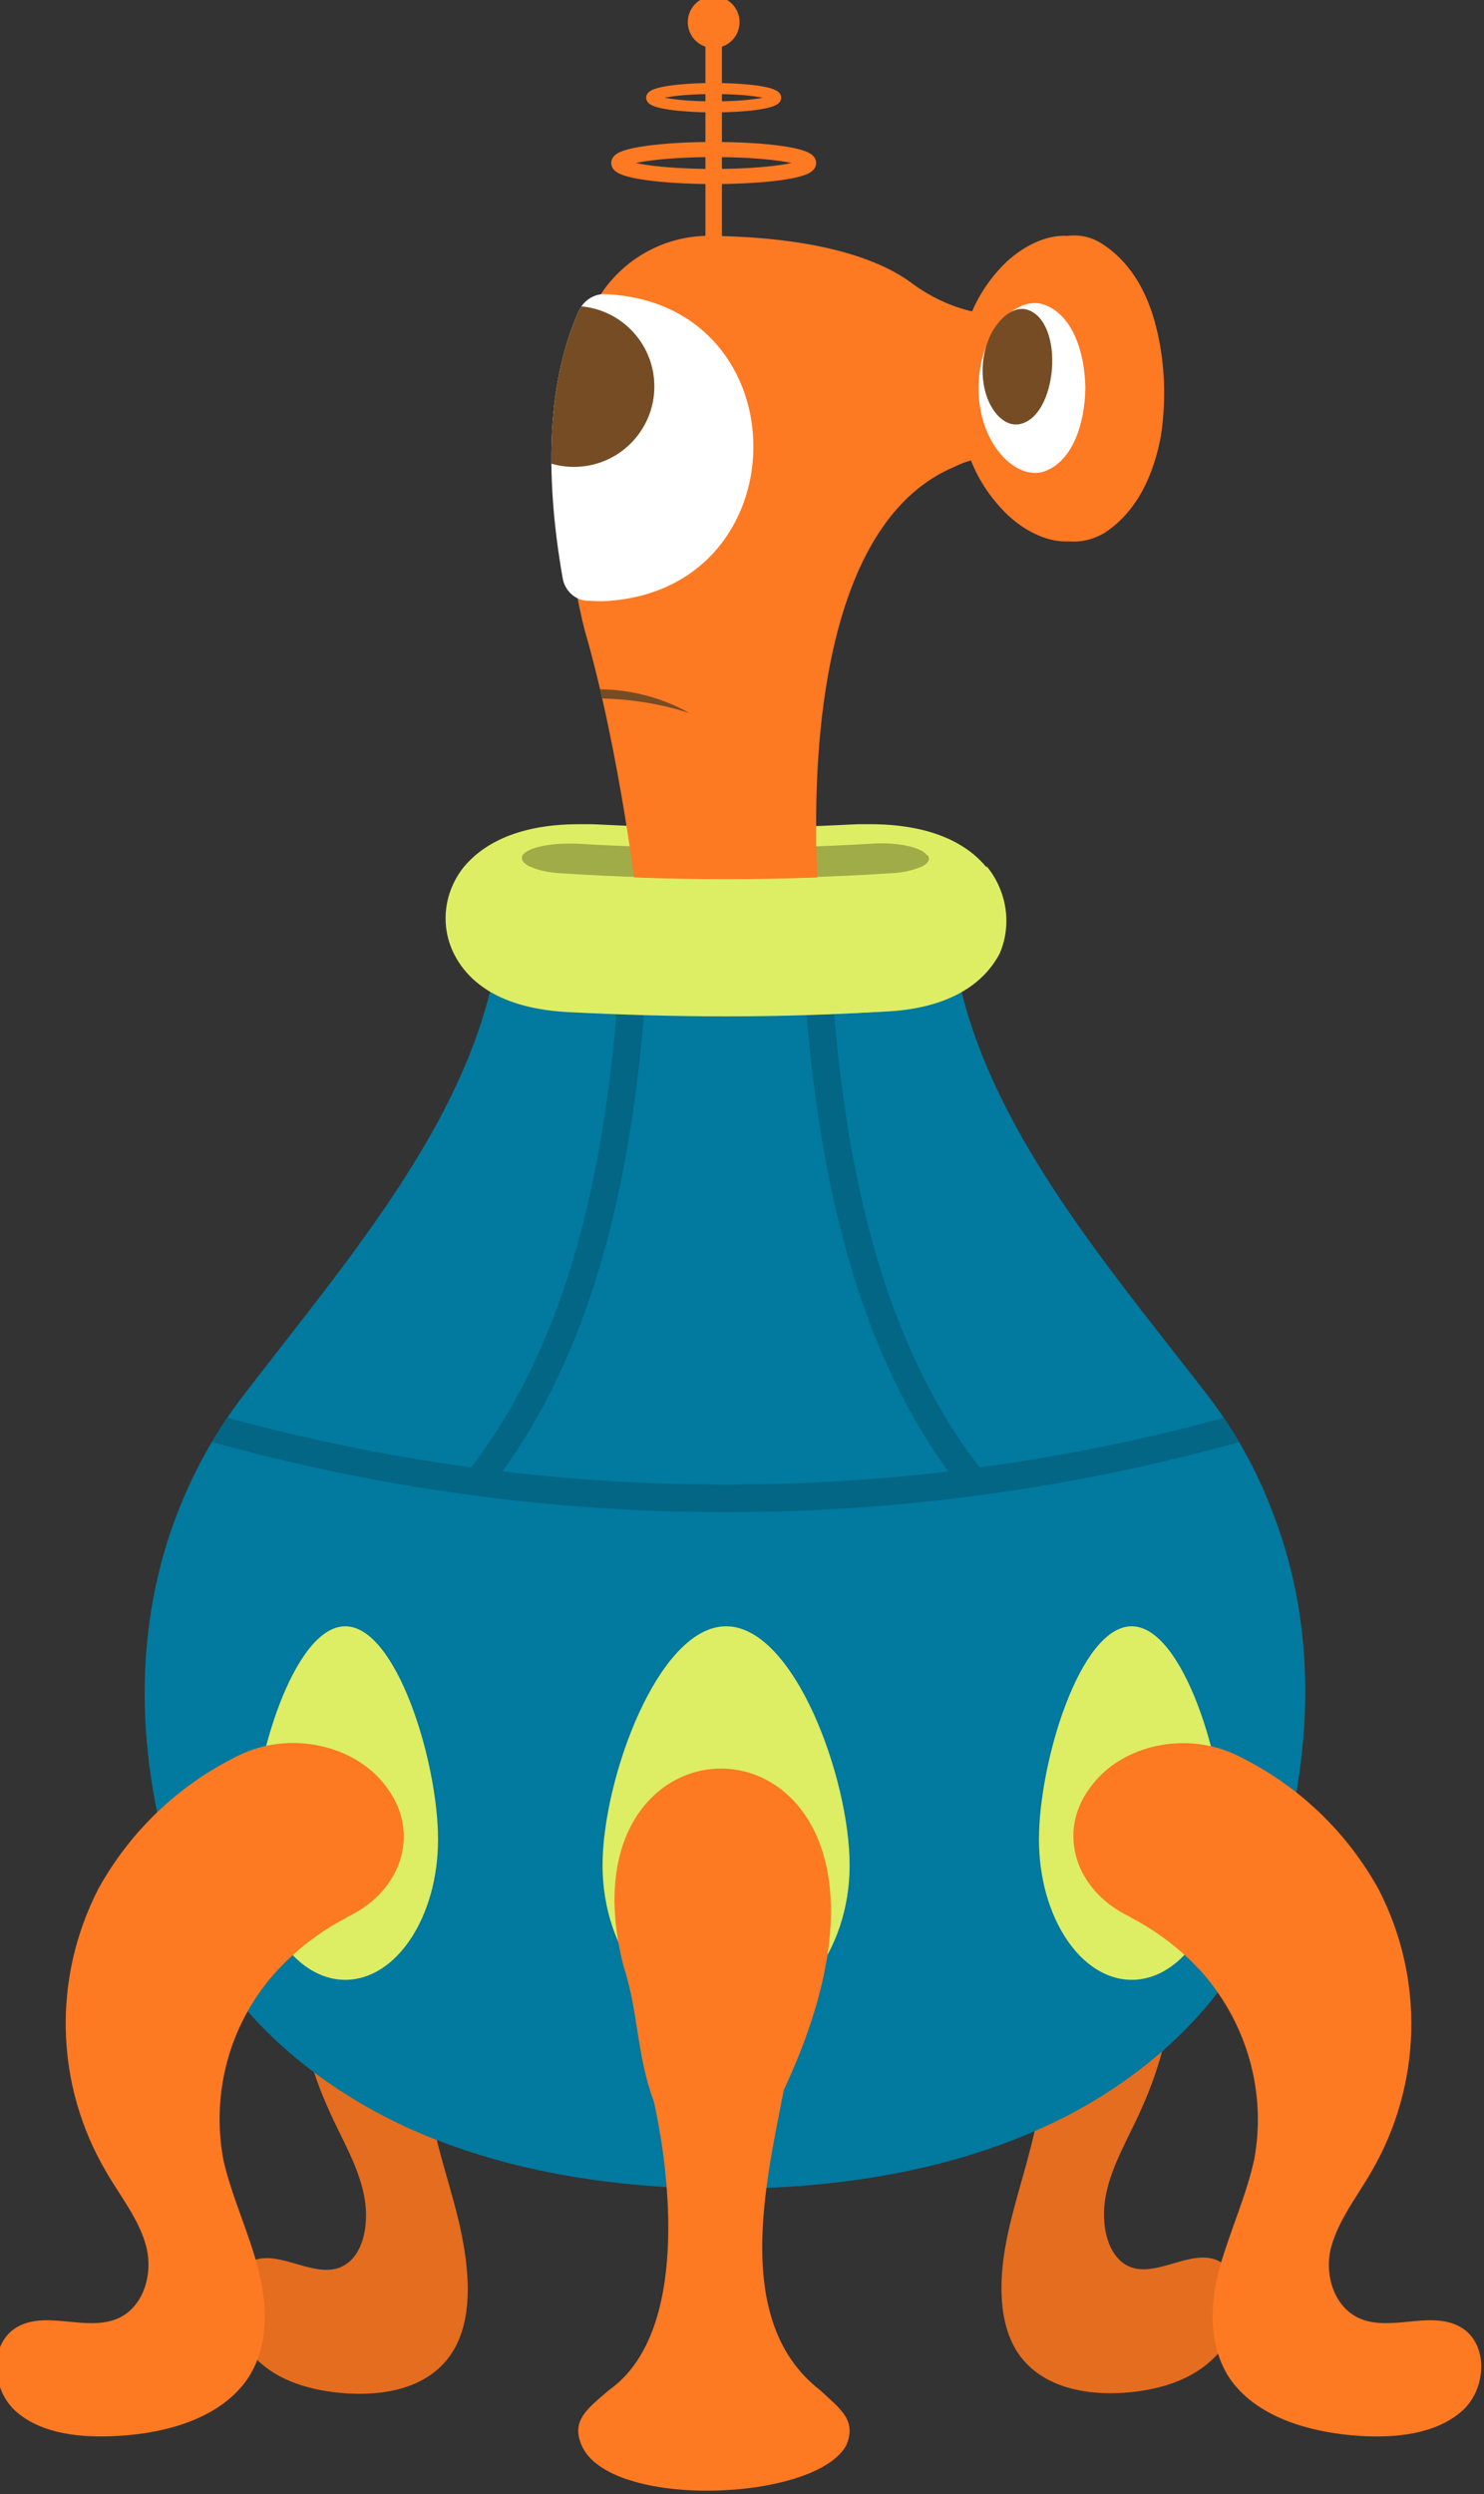 <?xml version="1.0" encoding="utf-8"?>
<!-- Generator: Adobe Illustrator 25.2.0, SVG Export Plug-In . SVG Version: 6.00 Build 0)  -->
<svg version="1.1" id="Layer_1" xmlns="http://www.w3.org/2000/svg" xmlns:xlink="http://www.w3.org/1999/xlink" x="0px" y="0px"
	 viewBox="0 0 275.1 462.1" style="enable-background:new 0 0 275.1 462.1;" xml:space="preserve">
<rect x="0" y="0" width="275.1" height="462.1" fill="#333333" stroke="none"/>
<style type="text/css">
	.st0{fill:#E46D1F;}
	.st1{fill:#02799E;}
	.st2{clip-path:url(#SVGID_2_);}
	.st3{fill:none;stroke:#026684;stroke-width:5.1;stroke-miterlimit:10;}
	.st4{clip-path:url(#SVGID_4_);}
	.st5{clip-path:url(#SVGID_6_);}
	.st6{fill:#DDEE64;}
	.st7{fill:#FD7922;}
	.st8{fill:#9FAC48;}
	.st9{fill:#FFFFFF;}
	.st10{clip-path:url(#SVGID_8_);}
	.st11{fill:#754C24;}
	.st12{fill:none;stroke:#FD7922;stroke-width:3.06;stroke-miterlimit:10;}
	.st13{fill:none;stroke:#FD7922;stroke-width:2.8;stroke-miterlimit:10;}
	.st14{fill:none;stroke:#FD7922;stroke-width:2.04;stroke-miterlimit:10;}
	.st15{clip-path:url(#SVGID_10_);}
</style>
<g id="b-legs">
	<path id="b-leg" class="st0" d="M106.8,323.4c-5-9.4-16-14.1-24.4-10.5c-10,4.4-18.1,12.3-22.7,22.3c-7.5,16-7,37.6,1.3,55.8
		c2.3,5.2,5.4,10.2,6.5,15.8s-0.3,11.9-4.8,13.4c-4.9,1.6-11-3.3-15.7-1.4c-5.2,2-4.9,11.7-0.7,16.9s10.7,7,16.5,7.6
		c8.2,0.8,17-0.7,21.3-7.9c3.4-5.8,3-13.8,1.5-21.3s-4.3-14.8-5.6-22.2c-2.1-13.2,1.1-26.5,8.4-35.3c3.1-3.7,7-6.7,11.4-8.7
		c0.2-0.1,0.3-0.2,0.6-0.3C109.2,343.8,112,332.9,106.8,323.4L106.8,323.4z"/>
	<path class="st0" d="M165.6,323.4c-5.2,9.5-2.4,20.4,6.3,24.1c0.2,0.1,0.3,0.2,0.6,0.3c4.4,2,8.3,5,11.5,8.7
		c7.3,8.7,10.5,22.1,8.4,35.3c-1.3,7.4-4,14.7-5.6,22.2s-1.9,15.5,1.5,21.3c4.3,7.1,13.2,8.7,21.3,7.9c5.8-0.6,12.2-2.4,16.6-7.6
		s4.5-14.9-0.7-16.9c-4.8-1.9-10.8,3-15.7,1.4c-4.4-1.5-5.9-7.8-4.8-13.4s4.2-10.6,6.5-15.8c8.3-18.1,8.7-39.8,1.3-55.8
		c-4.6-10-12.7-17.9-22.8-22.3C181.6,309.3,170.6,314,165.6,323.4L165.6,323.4z"/>
</g>
<g id="body">
	<path class="st1" d="M176,168.2c1.3,33.7,26.1,62.2,47.4,89.7c5.3,6.8,9.6,14.4,12.6,22.5c8.7,22.5,7.4,47.3-0.7,71.2
		c-6.3,18.5-22.5,33.6-41.4,42.3c-18.2,8.4-39,11.6-59.5,11.6s-41.3-3.2-59.5-11.6c-19-8.9-35.1-23.7-41.4-42.3
		c-7.6-22-9.1-44.8-2.5-65.9c3.2-10.1,8.1-19.5,14.6-27.8c21.3-27.7,46.2-56,47.5-89.7H176z"/>
	<g>
		<defs>
			<path id="SVGID_1_" d="M176,168.2c1.3,33.7,26.1,62.2,47.4,89.7c5.3,6.8,9.6,14.4,12.6,22.5c8.7,22.5,7.4,47.3-0.7,71.2
				c-6.3,18.5-22.5,33.6-41.4,42.3c-18.2,8.4-39,11.6-59.5,11.6s-41.3-3.2-59.5-11.6c-19-8.9-35.1-23.7-41.4-42.3
				c-7.6-22-9.1-44.8-2.5-65.9c3.2-10.1,8.1-19.5,14.6-27.8c21.3-27.7,46.2-56,47.5-89.7H176z"/>
		</defs>
		<clipPath id="SVGID_2_">
			<use xlink:href="#SVGID_1_"  style="overflow:visible;"/>
		</clipPath>
		<g class="st2">
			<path class="st3" d="M27.9,261.1L27.9,261.1c69.4,22,143.9,22,213.3,0l0,0"/>
		</g>
	</g>
	<g>
		<defs>
			<path id="SVGID_3_" d="M176,168.2c1.3,33.7,26.1,62.2,47.4,89.7c5.3,6.8,9.6,14.4,12.6,22.5c8.7,22.5,7.4,47.3-0.7,71.2
				c-6.3,18.5-22.5,33.6-41.4,42.3c-18.2,8.4-39,11.6-59.5,11.6s-41.3-3.2-59.5-11.6c-19-8.9-35.1-23.7-41.4-42.3
				c-7.6-22-9.1-44.8-2.5-65.9c3.2-10.1,8.1-19.5,14.6-27.8c21.3-27.7,46.2-56,47.5-89.7H176z"/>
		</defs>
		<clipPath id="SVGID_4_">
			<use xlink:href="#SVGID_3_"  style="overflow:visible;"/>
		</clipPath>
		<g class="st4">
			<path class="st3" d="M88.4,274.6c19.7-24.7,26.7-59,28.9-93.1"/>
		</g>
	</g>
	<g>
		<defs>
			<path id="SVGID_5_" d="M176,168.2c1.3,33.7,26.1,62.2,47.4,89.7c5.3,6.8,9.6,14.4,12.6,22.5c8.7,22.5,7.4,47.3-0.7,71.2
				c-6.3,18.5-22.5,33.6-41.4,42.3c-18.2,8.4-39,11.6-59.5,11.6s-41.3-3.2-59.5-11.6c-19-8.9-35.1-23.7-41.4-42.3
				c-7.6-22-9.1-44.8-2.5-65.9c3.2-10.1,8.1-19.5,14.6-27.8c21.3-27.7,46.2-56,47.5-89.7H176z"/>
		</defs>
		<clipPath id="SVGID_6_">
			<use xlink:href="#SVGID_5_"  style="overflow:visible;"/>
		</clipPath>
		<g class="st5">
			<path class="st3" d="M180.5,274.6c-19.7-24.7-26.7-59-28.9-93.1"/>
		</g>
	</g>
	<path class="st6" d="M81.2,340.8c0,14.3-7.7,26-17.2,26s-17.2-11.7-17.2-26s7.7-39.5,17.2-39.5S81.2,326.4,81.2,340.8z"/>
	<path class="st6" d="M157.5,345.6c0,16-10.3,29.1-22.9,29.1s-22.9-13.1-22.9-29.1s10.3-44.3,22.9-44.3S157.5,329.4,157.5,345.6z"/>
	<path class="st6" d="M209.8,301.3c9.5,0,17.2,25.2,17.2,39.5s-7.7,26-17.2,26s-17.2-11.7-17.2-26S200.2,301.3,209.8,301.3z"/>
</g>
<path id="leg-3" class="st7" d="M202,331.3c-6,8.1-2.8,18.8,7.2,23.7c0.3,0.1,0.4,0.3,0.7,0.4c4.9,2.6,9.3,6,13,10.1
	c8.3,9.5,11.9,22.2,9.6,34.6c-1.5,6.8-4.5,13.3-6.4,20s-2.1,14.3,1.7,20.3c4.9,7.4,15,10.3,24.3,10.9c6.6,0.4,13.9-0.3,18.8-4.5
	s5.2-13.3-0.8-16c-5.4-2.5-12.3,1.1-17.9-1.2c-5-2.1-6.8-8.4-5.4-13.4s4.8-9.3,7.4-13.8c9.4-16.1,9.9-35.8,1.4-52.3
	c-5.9-10.7-14.9-19.3-25.9-24.7C220.1,320.5,207.7,323.2,202,331.3L202,331.3z"/>
<g id="leg-2">
	<path class="st7" d="M156.9,453c-5.6,10.5-44,12-49.1,0c-1.9-4.5,0.9-6.6,5.1-10.2c14.9-10.5,11.3-40.2,8.3-53.5
		c-3.2-8.5-2.8-16.4-5.6-25c-13.9-54,63.8-49.9,29.7,22.9c-3.2,16.7-9.7,42.9,6.7,55.6C155.9,446.4,158.8,448.4,156.9,453z"/>
</g>
<g id="head">
	<path class="st6" d="M134.6,188.3c-9.8,0-19.8-0.3-29.5-0.8c-7.2-0.4-16.7-2.5-20.9-10.7c-2.7-5.3-1.9-11.6,1.8-16.2
		c3-3.6,9.1-7.9,21.3-7.9h2.5c8.1,0.4,16.4,0.7,24.6,0.7s16.6-0.3,24.6-0.7h2.5c6.7,0,15.9,1.4,21.3,7.9c3.8,4.5,4.6,10.9,1.8,16.1
		c-2.2,4.5-7.7,10-20.9,10.7C154.4,188,144.4,188.3,134.6,188.3z"/>
	<path class="st8" d="M172.2,159.1c0,1.3-2.9,2.5-7.3,2.7c-20.2,1.3-40.6,1.3-60.8,0c-5-0.3-8.1-1.8-7.2-3.4c1-1.3,4.5-2.1,8.4-2.1
		h1.5c18.3,1.1,36.6,1.1,54.9,0c4.5-0.3,9,0.6,10.1,2.1C172.1,158.5,172.2,158.8,172.2,159.1z"/>
	<path class="st7" d="M214.9,63.2c-1.3-6.9-4.2-13.8-10.4-17.9c-1.9-1.3-4.2-1.9-6.6-1.6h-0.1c-3.5-0.2-7.6,1.5-11.2,4.8
		c-2.7,2.6-4.9,5.7-6.4,9.2l-0.8-0.2c-3.8-1-7.4-2.8-10.6-5.2c-4.2-3.1-14.4-8.3-36.9-8.6c-9-0.2-17.3,4.7-21.6,12.6l-0.2,0.3
		c-4.9,9.6-8.5,25.8-3.4,52.4c0.5,2.5,1,5.1,1.7,7.8c6.6,22.7,9.9,51.5,9.9,51.5l3.5,0.1h30.1c0,0-0.2-2.3-0.4-6.1c0,0,0-0.1,0-0.1
		c-0.1-1.6-0.1-3.5-0.2-5.6c0-1.1,0-2.2,0-3.4c-0.1-21,3.2-57.3,25.6-66.7c1-0.5,2-0.9,3.1-1.2c1.5,3.9,3.9,7.3,6.9,10.2
		c3.6,3.3,7.7,5,11.2,4.8h0.1c2.3,0.2,4.6-0.4,6.6-1.6c6.2-4.1,9.1-11,10.4-17.9C216.1,74.9,216,68.9,214.9,63.2z"/>
	<path class="st9" d="M111.4,111.4c-0.9,0-1.8-0.1-2.7-0.1c-2.2-0.2-4-1.9-4.4-4.2c-3.5-20-2.7-37,3.1-49.7c0.9-1.8,2.8-3,4.8-2.9
		C149.1,56.1,148.8,110.1,111.4,111.4z"/>
	<g>
		<defs>
			<path id="SVGID_7_" d="M111.4,111.4c-0.9,0-1.8-0.1-2.7-0.1c-2.2-0.2-4-1.9-4.4-4.2c-3.5-20-2.7-37,3.1-49.7
				c0.9-1.8,2.8-3,4.8-2.9C149.1,56.1,148.8,110.1,111.4,111.4z"/>
		</defs>
		<clipPath id="SVGID_8_">
			<use xlink:href="#SVGID_7_"  style="overflow:visible;"/>
		</clipPath>
		<g class="st10">
			<circle class="st11" cx="106.4" cy="71.6" r="14.9"/>
		</g>
	</g>
	<line class="st12" x1="132.3" y1="43.8" x2="132.3" y2="4.1"/>
	<circle class="st7" cx="132.3" cy="4.1" r="4.8"/>
	<ellipse class="st13" cx="132.3" cy="30.2" rx="17.6" ry="2.5"/>
	<ellipse class="st14" cx="132.3" cy="18.1" rx="11.5" ry="1.7"/>
	<path class="st9" d="M193.7,56.5c5.1,1.9,7.4,8.7,7.5,15.4c-0.1,6.7-2.4,13.5-7.5,15.4s-12.3-4.8-12.3-15.4S188.6,54.5,193.7,56.5z
		"/>
	<path class="st11" d="M190.5,57.4c3.4,1.1,4.9,6,4.5,11s-2.6,9.6-6.1,10.2s-7.2-4.4-6.7-11.1S187.2,56.3,190.5,57.4z"/>
	<g>
		<defs>
			<path id="SVGID_9_" d="M191,57.8c-3.1,1.3-7.7,0.8-11.6-0.3c-3.8-1-7.4-2.8-10.6-5.2c-4.2-3.1-14.4-8.3-36.9-8.6
				c-9-0.2-17.3,4.7-21.6,12.6l-0.2,0.3c-4.9,9.6-8.5,25.8-3.4,52.4c0.5,2.5,1,5.1,1.7,7.8c6.6,22.7,9.9,51.5,9.9,51.5l3.5,0.1h30.1
				c0,0-0.2-2.3-0.4-6.1c0,0,0-0.1,0-0.1c-0.1-1.6-0.1-3.5-0.2-5.6c0-1.1,0-2.2,0-3.4c-0.1-21,3.2-57.3,25.6-66.7
				c0,0,7.5-3.9,14.2-1L191,57.8z"/>
		</defs>
		<clipPath id="SVGID_10_">
			<use xlink:href="#SVGID_9_"  style="overflow:visible;"/>
		</clipPath>
		<g class="st15">
			<path class="st11" d="M127.8,132.1c-5.3-1.7-10.9-2.6-16.5-2.7c-0.7,0-1.3,0-1.9,0c-4.9,0.2-9.8,1.1-14.5,2.6
				c4.5-2.5,9.4-3.9,14.5-4.2c0.7,0,1.3-0.1,1.9-0.1C117.2,127.8,122.8,129.3,127.8,132.1z"/>
		</g>
	</g>
	<path class="st6" d="M183,160.6h-12.2c-1.8,0.7-3.8,1.2-5.8,1.3c-20.2,1.3-40.6,1.3-60.8,0c-2,0-3.9-0.4-5.8-1.3H86.3
		c-3.9,4.5-4.6,10.9-1.8,16.1c4.2,8.1,13.6,10.2,20.9,10.7c9.7,0.6,19.7,0.8,29.5,0.8s19.8-0.3,29.5-0.8c13-0.7,18.5-6.2,20.9-10.7
		C187.6,171.4,186.7,165.2,183,160.6z"/>
</g>
<path id="leg-1" class="st7" d="M71.8,331.3c-5.7-8.1-18.2-10.8-27.7-6c-11,5.4-20,14-25.9,24.7c-8.5,16.6-8,36.3,1.5,52.4
	c2.6,4.5,6.1,8.8,7.4,13.8s-0.4,11.3-5.4,13.4c-5.6,2.3-12.5-1.3-17.9,1.2c-6,2.8-5.6,11.8-0.8,16s12.2,4.9,18.8,4.5
	c9.3-0.5,19.4-3.4,24.3-10.9c3.8-6,3.5-13.5,1.7-20.3s-4.9-13.3-6.4-20c-2.3-12.4,1.2-25.2,9.6-34.6c3.7-4.1,8.1-7.5,13-10.1
	c0.3-0.1,0.4-0.3,0.7-0.4C74.7,350.1,77.8,339.4,71.8,331.3L71.8,331.3z"/>
</svg>
